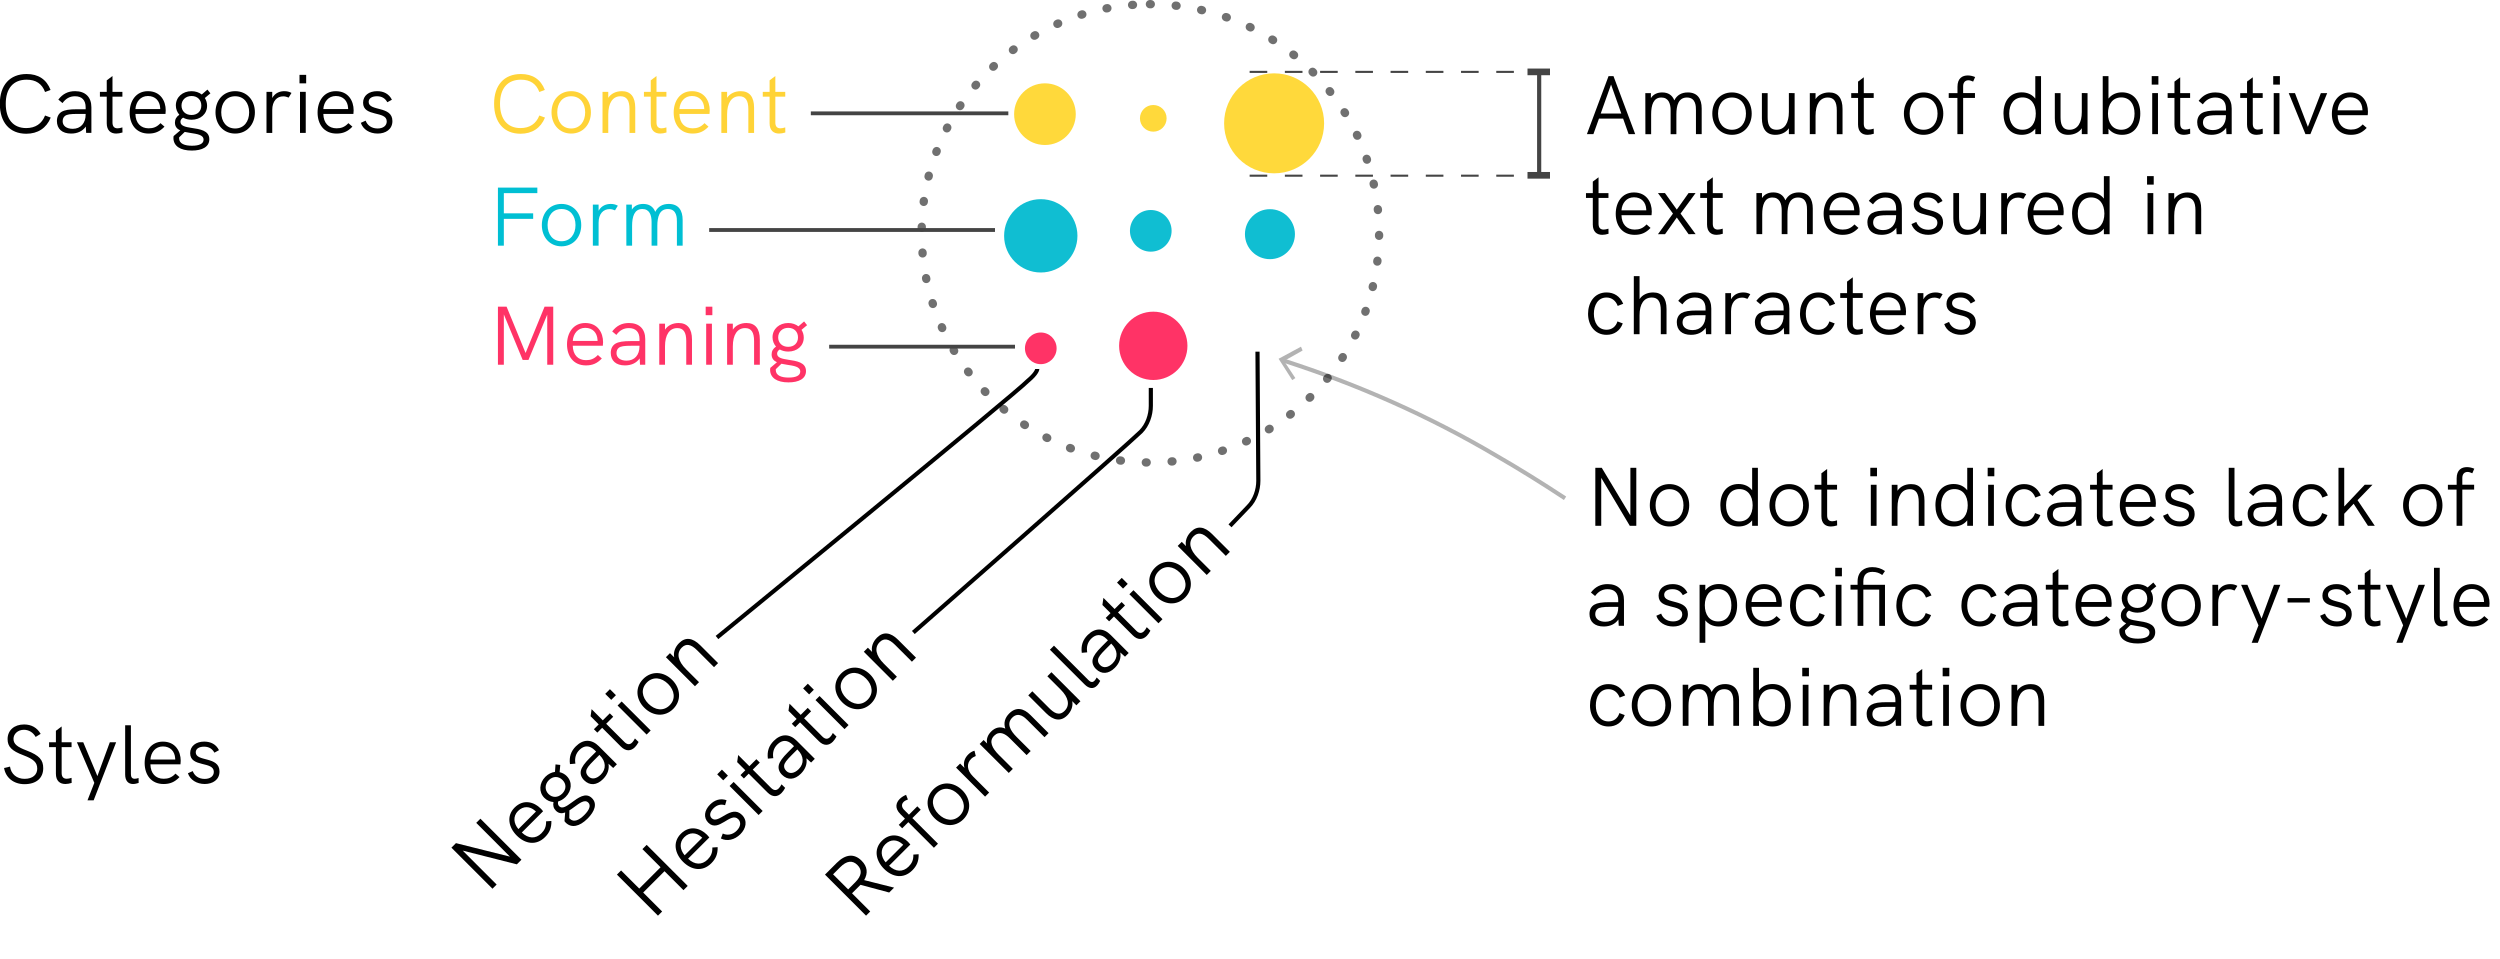 <?xml version="1.0" encoding="utf-8"?>
<!-- Generator: Adobe Illustrator 25.0.0, SVG Export Plug-In . SVG Version: 6.00 Build 0)  -->
<svg version="1.1" id="Livello_1" xmlns="http://www.w3.org/2000/svg" xmlns:xlink="http://www.w3.org/1999/xlink" x="0px" y="0px"
	 viewBox="0 0 300 115.1" enable-background="new 0 0 300 115.1" xml:space="preserve">
<g id="Raggruppa_1304" transform="translate(-173.807 328.5)">
	<path id="Tracciato_116472" fill="none" stroke="#707070" stroke-linecap="round" stroke-dasharray="0.1,3" d="M311.8-328
		c15.2,0,27.5,12.3,27.5,27.5S327-273,311.8-273s-27.4-12.4-27.4-27.6l0,0
		C284.4-315.7,296.7-328,311.8-328z"/>
	<circle id="Ellisse_460" fill="#10BED2" cx="311.9" cy="-300.8" r="2.5"/>
	<circle id="Ellisse_461" fill="#FF3366" cx="312.2" cy="-287" r="4.1"/>
	<circle id="Ellisse_462" fill="#FFD93B" cx="312.2" cy="-314.3" r="1.6"/>
	<circle id="Ellisse_463" fill="#10BED2" cx="298.7" cy="-300.2" r="4.4"/>
	<circle id="Ellisse_464" fill="#FFD93B" cx="299.2" cy="-314.8" r="3.7"/>
	<circle id="Ellisse_465" fill="#FF3366" cx="298.7" cy="-286.7" r="1.9"/>
	<circle id="Ellisse_466" fill="#10BED2" cx="326.2" cy="-300.4" r="3"/>
	<circle id="Ellisse_468" fill="#FFD93B" cx="326.7" cy="-313.7" r="6"/>
</g>
<line id="Linea_612" fill="none" stroke="#444444" stroke-width="0.459" x1="97.3" y1="13.6" x2="121" y2="13.6"/>
<path id="Tracciato_116477" fill="none" stroke="#444444" stroke-width="0.459" d="M85.1,27.6h34.3"/>
<path id="Tracciato_116473" fill="none" stroke="#444444" stroke-width="0.459" d="M99.5,41.6h22.3"/>
<g id="Group-2" transform="translate(63 323.896)">
	<path id="Path-2" fill="none" stroke="#444444" stroke-width="0.5" d="M121.7-303.1V-315.5"/>
	<rect id="Rectangle-3" x="120.3" y="-303.259" fill="#444444" width="2.7" height="0.8"/>
	<rect id="Rectangle-4" x="120.3" y="-315.67" fill="#444444" width="2.7" height="0.8"/>
</g>
<g id="Group-5" transform="translate(213.156 383.026)">
	<path id="Path-10" fill="none" stroke="#444444" stroke-width="0.25" stroke-dasharray="2.114,2.114" d="M-63.2-374.4h33.4"/>
</g>
<g id="Group-6" transform="translate(213.156 395.483)">
	<path id="Path-13" fill="none" stroke="#444444" stroke-width="0.25" stroke-dasharray="2.114,2.114" d="M-63.2-374.4h34.7"/>
</g>
<path id="Tracciato_124412" fill="none" stroke="#000000" stroke-width="0.5" d="M147.6,63.1l2.2-2.3c0.8-0.8,1.2-2,1.2-3.1
	l-0.1-15.5l0,0"/>
<path id="Tracciato_124413" fill="none" stroke="#000000" stroke-width="0.5" d="M109.6,75.9c0,0,25.9-22.7,27.3-24.1
	c0.8-0.8,1.2-2,1.2-3.1v-2.148"/>
<path id="Tracciato_124414" fill="none" stroke="#000000" stroke-width="0.5" d="M86.038,76.5c0,0,36-29.4,37.3-30.8
	c1.142-0.952,1.135-1.421,1.135-1.421"/>
<g>
	<path d="M194.774,14.23h-2.898l-0.669,1.869h-0.78l2.599-6.966h0.59l2.608,6.966h-0.789
		L194.774,14.23z M194.555,13.621l-1.229-3.478l-1.239,3.478H194.555z"/>
	<path d="M204.203,13.021v3.078h-0.689v-2.888c0-0.42,0-1.509-1.08-1.509
		c-0.999,0-1.269,0.919-1.269,2.029v2.369h-0.69v-2.849c0-0.819-0.25-1.549-1.109-1.549
		c-0.959,0-1.229,0.909-1.229,2.029v2.369h-0.689l-0.01-4.927h0.67v0.6
		c0.31-0.49,0.81-0.68,1.359-0.68c0.689,0,1.199,0.3,1.449,0.95
		c0.319-0.63,0.869-0.95,1.619-0.95C203.713,11.092,204.203,11.872,204.203,13.021z"/>
	<path d="M205.477,13.631c0-1.459,0.95-2.539,2.359-2.539c1.398,0,2.368,1.08,2.368,2.539
		c0,1.449-0.959,2.549-2.368,2.549S205.477,15.09,205.477,13.631z M209.515,13.631
		c0-1.119-0.63-1.929-1.679-1.929c-1.06,0-1.67,0.819-1.67,1.929
		c0,1.12,0.62,1.939,1.67,1.939C208.895,15.57,209.515,14.73,209.515,13.631z"/>
	<path d="M215.355,11.172v4.927h-0.69v-0.709c-0.35,0.53-0.979,0.79-1.629,0.79
		c-1.119,0-1.608-0.77-1.608-1.989v-3.018h0.689V14.021c0,0.799,0.14,1.549,1.079,1.549
		c0.979,0,1.469-0.85,1.469-2.129v-2.269H215.355z"/>
	<path d="M221.104,13.081v3.019h-0.689v-2.849c0-1.059-0.34-1.549-1.079-1.549
		c-0.93,0-1.47,0.799-1.47,2.188v2.209h-0.689v-4.927h0.689v0.72
		c0.32-0.5,0.92-0.8,1.63-0.8C220.556,11.092,221.104,11.772,221.104,13.081z"/>
	<path d="M224.855,16.05c-0.26,0.08-0.52,0.13-0.749,0.13c-0.66,0-1.14-0.37-1.14-1.239
		v-3.188h-0.819v-0.58h0.819V9.793l0.689-0.52v1.899h1.189v0.58h-1.189v3.098
		c0,0.48,0.22,0.7,0.61,0.7c0.17,0,0.359-0.04,0.579-0.11L224.855,16.05z"/>
	<path d="M228.467,13.631c0-1.459,0.95-2.539,2.359-2.539c1.398,0,2.368,1.08,2.368,2.539
		c0,1.449-0.959,2.549-2.368,2.549S228.467,15.09,228.467,13.631z M232.505,13.631
		c0-1.119-0.63-1.929-1.679-1.929c-1.06,0-1.67,0.819-1.67,1.929
		c0,1.12,0.62,1.939,1.67,1.939C231.885,15.57,232.505,14.73,232.505,13.631z"/>
	<path d="M234.886,11.752h-1.039v-0.58h1.05V10.413c0-1.049,0.609-1.359,1.239-1.359
		c0.27,0,0.569,0.06,0.879,0.189l-0.239,0.55c-0.21-0.1-0.4-0.16-0.57-0.16
		c-0.39,0-0.629,0.27-0.629,0.729v0.81h1.419v0.58h-1.419v4.348h-0.69V11.752z"/>
	<path d="M244.924,9.133v6.966h-0.689v-0.66c-0.36,0.46-0.91,0.74-1.629,0.74
		c-1.439,0-2.189-1.08-2.189-2.549c0-1.539,0.819-2.548,2.189-2.548
		c0.699,0,1.259,0.27,1.629,0.75V9.133H244.924z M244.294,13.631c0-1.169-0.6-1.939-1.589-1.939
		c-1,0-1.6,0.77-1.6,1.939c0,1.12,0.55,1.939,1.6,1.939
		C243.744,15.57,244.294,14.75,244.294,13.631z"/>
	<path d="M250.505,11.172v4.927h-0.69v-0.709c-0.35,0.53-0.979,0.79-1.629,0.79
		c-1.119,0-1.608-0.77-1.608-1.989v-3.018h0.689V14.021c0,0.799,0.14,1.549,1.079,1.549
		c0.979,0,1.469-0.85,1.469-2.129v-2.269H250.505z"/>
	<path d="M256.834,13.631c0,1.469-0.75,2.549-2.188,2.549c-0.72,0-1.27-0.28-1.629-0.74v0.66h-0.69
		V9.133h0.69v2.699c0.369-0.48,0.929-0.75,1.629-0.75
		C256.015,11.083,256.834,12.092,256.834,13.631z M256.145,13.631c0-1.169-0.6-1.939-1.6-1.939
		c-0.989,0-1.589,0.77-1.589,1.939c0,1.12,0.55,1.939,1.589,1.939
		C255.595,15.57,256.145,14.75,256.145,13.631z"/>
	<path d="M258.206,9.133h0.8v1.02h-0.8V9.133z M258.266,11.172h0.69v4.927h-0.69V11.172z"/>
	<path d="M262.824,16.05c-0.26,0.08-0.52,0.13-0.749,0.13c-0.66,0-1.14-0.37-1.14-1.239
		v-3.188h-0.819v-0.58h0.819V9.793l0.689-0.52v1.899h1.189v0.58H261.625v3.098
		c0,0.48,0.22,0.7,0.61,0.7c0.17,0,0.359-0.04,0.579-0.11L262.824,16.05z"/>
	<path d="M267.804,13.031v3.068h-0.629l-0.04-0.76c-0.39,0.55-0.99,0.84-1.77,0.84
		c-1.069,0-1.699-0.56-1.699-1.509c0-0.5,0.2-0.879,0.56-1.1
		c0.38-0.22,0.91-0.31,1.879-0.31h1.01v-0.23c0-0.859-0.449-1.329-1.279-1.329
		c-0.619,0-1.1,0.27-1.499,0.819l-0.5-0.419c0.53-0.69,1.17-1.01,2.009-1.01
		C267.084,11.092,267.804,11.802,267.804,13.031z M267.114,13.891V13.821h-0.949
		c-0.909,0-1.3,0.06-1.539,0.25c-0.18,0.14-0.271,0.36-0.271,0.64
		c0,0.55,0.47,0.899,1.21,0.899C266.515,15.61,267.114,14.94,267.114,13.891z"/>
	<path d="M271.534,16.05c-0.26,0.08-0.52,0.13-0.749,0.13c-0.66,0-1.14-0.37-1.14-1.239
		v-3.188h-0.819v-0.58h0.819V9.793l0.689-0.52v1.899h1.189v0.58h-1.189v3.098
		c0,0.48,0.22,0.7,0.61,0.7c0.17,0,0.359-0.04,0.579-0.11L271.534,16.05z"/>
	<path d="M272.786,9.133h0.8v1.02h-0.8V9.133z M272.846,11.172h0.69v4.927h-0.69V11.172z"/>
	<path d="M274.646,11.172h0.749l1.55,4.048l1.559-4.048h0.76l-2.019,4.927h-0.59L274.646,11.172z"/>
	<path d="M284.124,13.821h-3.608c0.021,1.08,0.62,1.729,1.589,1.729c0.54,0,0.97-0.14,1.42-0.62
		l0.479,0.42c-0.58,0.609-1.149,0.83-1.909,0.83c-1.499,0-2.269-1.12-2.269-2.519
		c0-1.39,0.76-2.569,2.188-2.569c1.51,0,2.139,1.179,2.139,2.299
		C284.153,13.531,284.144,13.701,284.124,13.821z M280.516,13.241h2.979
		c0-0.02-0.01-0.07-0.01-0.16c-0.05-0.799-0.56-1.409-1.47-1.409
		C281.125,11.672,280.576,12.372,280.516,13.241z"/>
	<path d="M193.025,28.05c-0.26,0.08-0.52,0.13-0.749,0.13c-0.66,0-1.14-0.37-1.14-1.239
		v-3.188h-0.819v-0.58h0.819v-1.379l0.689-0.52v1.898h1.189v0.58h-1.189v3.099
		c0,0.479,0.22,0.699,0.61,0.699c0.17,0,0.359-0.04,0.579-0.109L193.025,28.05z"/>
	<path d="M198.186,25.822h-3.608c0.021,1.079,0.62,1.729,1.589,1.729c0.54,0,0.97-0.14,1.42-0.619
		l0.479,0.419c-0.58,0.61-1.149,0.83-1.909,0.83c-1.499,0-2.269-1.119-2.269-2.519
		c0-1.39,0.76-2.568,2.188-2.568c1.51,0,2.139,1.179,2.139,2.298
		C198.215,25.532,198.205,25.702,198.186,25.822z M194.577,25.242h2.979
		c0-0.021-0.01-0.07-0.01-0.16c-0.05-0.8-0.56-1.409-1.47-1.409
		C195.187,23.672,194.638,24.373,194.577,25.242z"/>
	<path d="M200.756,25.631l-1.799-2.459h0.84l1.419,1.979l1.409-1.979h0.84l-1.799,2.459l1.809,2.469
		H202.625l-1.409-1.999l-1.409,1.999h-0.85L200.756,25.631z"/>
	<path d="M206.735,28.05c-0.26,0.08-0.52,0.13-0.749,0.13c-0.66,0-1.14-0.37-1.14-1.239
		v-3.188h-0.819v-0.58h0.819v-1.379l0.689-0.52v1.898h1.189v0.58h-1.189v3.099
		c0,0.479,0.22,0.699,0.61,0.699c0.17,0,0.359-0.04,0.579-0.109L206.735,28.05z"/>
	<path d="M217.533,25.022v3.078h-0.689v-2.889c0-0.42,0-1.509-1.08-1.509
		c-0.999,0-1.269,0.919-1.269,2.028v2.369h-0.69v-2.849c0-0.819-0.25-1.549-1.109-1.549
		c-0.959,0-1.229,0.909-1.229,2.028v2.369h-0.689l-0.01-4.928h0.67v0.601
		c0.31-0.49,0.81-0.68,1.359-0.68c0.689,0,1.199,0.3,1.449,0.949
		c0.319-0.63,0.869-0.949,1.619-0.949C217.043,23.093,217.533,23.873,217.533,25.022z"/>
	<path d="M223.135,25.822h-3.608c0.021,1.079,0.62,1.729,1.589,1.729c0.54,0,0.97-0.14,1.42-0.619
		l0.479,0.419c-0.58,0.61-1.149,0.83-1.909,0.83c-1.499,0-2.269-1.119-2.269-2.519
		c0-1.39,0.76-2.568,2.188-2.568c1.51,0,2.139,1.179,2.139,2.298
		C223.164,25.532,223.154,25.702,223.135,25.822z M219.526,25.242h2.979c0-0.021-0.01-0.07-0.01-0.16
		c-0.05-0.8-0.56-1.409-1.47-1.409C220.136,23.672,219.587,24.373,219.526,25.242z"/>
	<path d="M228.225,25.032v3.068h-0.629l-0.04-0.76c-0.391,0.55-0.99,0.84-1.77,0.84
		c-1.069,0-1.699-0.56-1.699-1.51c0-0.499,0.2-0.879,0.56-1.099
		c0.38-0.22,0.91-0.311,1.88-0.311h1.009v-0.229c0-0.859-0.449-1.329-1.279-1.329
		c-0.619,0-1.1,0.27-1.499,0.819l-0.5-0.42c0.53-0.689,1.17-1.009,2.009-1.009
		C227.505,23.093,228.225,23.802,228.225,25.032z M227.535,25.891v-0.069h-0.949
		c-0.909,0-1.3,0.06-1.539,0.249c-0.18,0.141-0.271,0.36-0.271,0.64
		c0,0.55,0.471,0.9,1.21,0.9C226.936,27.611,227.535,26.941,227.535,25.891z"/>
	<path d="M229.377,26.891l0.579-0.26c0.181,0.51,0.66,0.939,1.43,0.939
		c0.67,0,1.1-0.33,1.1-0.85c0-1.31-2.839-0.49-2.839-2.239c0-0.859,0.7-1.389,1.689-1.389
		c0.789,0,1.429,0.329,1.769,1.029l-0.55,0.3c-0.239-0.44-0.629-0.72-1.239-0.72
		c-0.609,0-0.999,0.25-0.999,0.68c0,1.169,2.849,0.43,2.849,2.299c0,0.999-0.819,1.499-1.77,1.499
		C230.427,28.18,229.637,27.68,229.377,26.891z"/>
	<path d="M238.325,23.172v4.928h-0.69v-0.71c-0.35,0.53-0.979,0.79-1.629,0.79
		c-1.119,0-1.608-0.77-1.608-1.989v-3.019h0.689V26.021c0,0.8,0.14,1.55,1.079,1.55
		c0.979,0,1.469-0.85,1.469-2.129v-2.27H238.325z"/>
	<path d="M243.146,23.303l-0.34,0.56c-0.23-0.101-0.44-0.15-0.65-0.15
		c-0.759,0-1.318,0.569-1.318,1.64v2.748h-0.69v-4.928h0.69v0.74
		c0.359-0.649,0.959-0.819,1.459-0.819C242.596,23.093,242.875,23.153,243.146,23.303z"/>
	<path d="M247.614,25.822h-3.608c0.021,1.079,0.62,1.729,1.589,1.729c0.54,0,0.97-0.14,1.42-0.619
		l0.479,0.419c-0.58,0.61-1.149,0.83-1.909,0.83c-1.499,0-2.269-1.119-2.269-2.519
		c0-1.39,0.76-2.568,2.188-2.568c1.51,0,2.139,1.179,2.139,2.298
		C247.644,25.532,247.634,25.702,247.614,25.822z M244.006,25.242h2.979
		c0-0.021-0.01-0.07-0.01-0.16c-0.05-0.8-0.56-1.409-1.47-1.409
		C244.615,23.672,244.066,24.373,244.006,25.242z"/>
	<path d="M253.154,21.134v6.966h-0.689v-0.659c-0.36,0.459-0.91,0.739-1.629,0.739
		c-1.439,0-2.189-1.079-2.189-2.549c0-1.539,0.819-2.549,2.189-2.549c0.699,0,1.259,0.271,1.629,0.75
		v-2.698H253.154z M252.524,25.631c0-1.169-0.6-1.938-1.589-1.938c-1,0-1.6,0.77-1.6,1.938
		c0,1.119,0.55,1.939,1.6,1.939C251.975,27.571,252.524,26.75,252.524,25.631z"/>
	<path d="M257.646,21.134h0.8v1.02h-0.8V21.134z M257.706,23.172h0.689v4.928h-0.689V23.172z"/>
	<path d="M264.144,25.082v3.019h-0.689v-2.849c0-1.06-0.34-1.549-1.079-1.549
		c-0.93,0-1.47,0.8-1.47,2.188v2.209h-0.689v-4.928h0.689v0.72
		c0.32-0.499,0.92-0.799,1.63-0.799C263.595,23.093,264.144,23.773,264.144,25.082z"/>
	<path d="M190.567,37.652c0-1.3,0.729-2.559,2.219-2.559c0.879,0,1.608,0.439,1.999,1.358L194.125,36.712
		c-0.229-0.63-0.72-1.01-1.339-1.01c-1.05,0-1.52,0.939-1.52,1.949
		c0,1.009,0.47,1.919,1.529,1.919c0.62,0,1.109-0.37,1.299-1l0.64,0.24
		c-0.329,0.899-1.049,1.369-1.938,1.369C191.366,40.18,190.567,39.021,190.567,37.652z"/>
	<path d="M199.984,37.082v3.019h-0.689v-2.849c0-1.069-0.34-1.549-1.079-1.549
		c-0.939,0-1.469,0.77-1.469,2.129v2.269h-0.69v-6.966h0.69v2.758
		c0.319-0.499,0.919-0.799,1.629-0.799C199.436,35.093,199.984,35.773,199.984,37.082z"/>
	<path d="M205.354,37.032v3.068h-0.629l-0.04-0.76c-0.39,0.55-0.99,0.84-1.77,0.84
		c-1.069,0-1.699-0.56-1.699-1.51c0-0.499,0.2-0.879,0.56-1.099
		c0.38-0.22,0.91-0.311,1.879-0.311h1.01v-0.229c0-0.859-0.449-1.329-1.279-1.329
		c-0.619,0-1.1,0.27-1.499,0.819l-0.5-0.42c0.53-0.689,1.17-1.009,2.009-1.009
		C204.635,35.093,205.354,35.802,205.354,37.032z M204.665,37.891v-0.069h-0.949
		c-0.909,0-1.3,0.06-1.539,0.249c-0.18,0.141-0.271,0.36-0.271,0.64
		c0,0.55,0.47,0.9,1.21,0.9C204.065,39.611,204.665,38.941,204.665,37.891z"/>
	<path d="M210.035,35.303l-0.34,0.56c-0.23-0.101-0.44-0.15-0.65-0.15
		c-0.759,0-1.319,0.569-1.319,1.64v2.748h-0.689v-4.928h0.689v0.74
		c0.36-0.649,0.96-0.819,1.46-0.819C209.485,35.093,209.765,35.153,210.035,35.303z"/>
	<path d="M214.725,37.032v3.068h-0.629l-0.04-0.76c-0.391,0.55-0.99,0.84-1.77,0.84
		c-1.069,0-1.699-0.56-1.699-1.51c0-0.499,0.2-0.879,0.56-1.099
		c0.38-0.22,0.91-0.311,1.88-0.311h1.009v-0.229c0-0.859-0.449-1.329-1.279-1.329
		c-0.619,0-1.1,0.27-1.499,0.819l-0.5-0.42c0.53-0.689,1.17-1.009,2.009-1.009
		C214.005,35.093,214.725,35.802,214.725,37.032z M214.035,37.891v-0.069h-0.949
		c-0.909,0-1.3,0.06-1.539,0.249c-0.18,0.141-0.271,0.36-0.271,0.64
		c0,0.55,0.471,0.9,1.21,0.9C213.436,39.611,214.035,38.941,214.035,37.891z"/>
	<path d="M215.997,37.652c0-1.3,0.729-2.559,2.219-2.559c0.879,0,1.608,0.439,1.999,1.358l-0.66,0.261
		c-0.229-0.63-0.72-1.01-1.339-1.01c-1.05,0-1.52,0.939-1.52,1.949
		c0,1.009,0.47,1.919,1.529,1.919c0.62,0,1.109-0.37,1.299-1l0.64,0.24
		c-0.329,0.899-1.049,1.369-1.938,1.369C216.796,40.18,215.997,39.021,215.997,37.652z"/>
	<path d="M223.535,40.05c-0.26,0.08-0.52,0.13-0.749,0.13c-0.66,0-1.14-0.37-1.14-1.239
		v-3.188h-0.819v-0.58h0.819v-1.379l0.689-0.52v1.898h1.189v0.58h-1.189v3.099
		c0,0.479,0.22,0.699,0.61,0.699c0.17,0,0.359-0.04,0.579-0.109L223.535,40.05z"/>
	<path d="M228.694,37.822h-3.608c0.021,1.079,0.62,1.729,1.589,1.729c0.54,0,0.97-0.14,1.42-0.619
		l0.479,0.419c-0.58,0.61-1.149,0.83-1.909,0.83c-1.499,0-2.269-1.119-2.269-2.519
		c0-1.39,0.76-2.568,2.188-2.568c1.51,0,2.139,1.179,2.139,2.298
		C228.724,37.532,228.714,37.702,228.694,37.822z M225.086,37.242h2.979
		c0-0.021-0.01-0.07-0.01-0.16c-0.05-0.8-0.56-1.409-1.47-1.409
		C225.695,35.672,225.146,36.373,225.086,37.242z"/>
	<path d="M233.115,35.303l-0.34,0.56c-0.23-0.101-0.44-0.15-0.65-0.15
		c-0.759,0-1.319,0.569-1.319,1.64v2.748h-0.689v-4.928h0.689v0.74
		c0.36-0.649,0.96-0.819,1.46-0.819C232.565,35.093,232.845,35.153,233.115,35.303z"/>
	<path d="M233.307,38.891l0.579-0.26c0.181,0.51,0.66,0.939,1.43,0.939
		c0.67,0,1.1-0.33,1.1-0.85c0-1.31-2.839-0.49-2.839-2.239c0-0.859,0.7-1.389,1.689-1.389
		c0.789,0,1.429,0.329,1.769,1.029l-0.55,0.3c-0.239-0.44-0.629-0.72-1.239-0.72
		c-0.609,0-0.999,0.25-0.999,0.68c0,1.169,2.849,0.43,2.849,2.299c0,0.999-0.819,1.499-1.77,1.499
		C234.356,40.18,233.566,39.68,233.307,38.891z"/>
</g>
<g>
	<path d="M196.356,56.133v6.966h-0.779l-3.429-5.757v5.757h-0.709V56.133h0.77l3.438,5.727V56.133H196.356z
		"/>
	<path d="M197.979,60.631c0-1.459,0.95-2.539,2.359-2.539c1.398,0,2.368,1.08,2.368,2.539
		c0,1.449-0.959,2.549-2.368,2.549S197.979,62.091,197.979,60.631z M202.018,60.631
		c0-1.119-0.63-1.929-1.679-1.929c-1.06,0-1.67,0.819-1.67,1.929
		c0,1.12,0.62,1.939,1.67,1.939C201.397,62.57,202.018,61.73,202.018,60.631z"/>
	<path d="M210.947,56.133v6.966h-0.689v-0.659c-0.36,0.46-0.91,0.739-1.629,0.739
		c-1.439,0-2.189-1.079-2.189-2.549c0-1.539,0.819-2.548,2.189-2.548c0.699,0,1.259,0.27,1.629,0.75
		V56.133H210.947z M210.317,60.631c0-1.169-0.6-1.939-1.589-1.939c-1,0-1.6,0.77-1.6,1.939
		c0,1.12,0.55,1.939,1.6,1.939C209.768,62.57,210.317,61.751,210.317,60.631z"/>
	<path d="M212.339,60.631c0-1.459,0.95-2.539,2.359-2.539c1.398,0,2.368,1.08,2.368,2.539
		c0,1.449-0.959,2.549-2.368,2.549S212.339,62.091,212.339,60.631z M216.377,60.631
		c0-1.119-0.63-1.929-1.679-1.929c-1.06,0-1.67,0.819-1.67,1.929
		c0,1.12,0.62,1.939,1.67,1.939C215.757,62.57,216.377,61.73,216.377,60.631z"/>
	<path d="M220.457,63.05c-0.26,0.08-0.52,0.13-0.749,0.13c-0.66,0-1.14-0.37-1.14-1.239
		v-3.188h-0.819v-0.58h0.819v-1.379l0.689-0.52v1.899h1.189v0.58h-1.189v3.099
		c0,0.479,0.22,0.699,0.61,0.699c0.17,0,0.359-0.04,0.579-0.109L220.457,63.05z"/>
	<path d="M224.438,56.133h0.8v1.02h-0.8V56.133z M224.498,58.172h0.69v4.927h-0.69V58.172z"/>
	<path d="M230.937,60.081v3.019h-0.689v-2.849c0-1.059-0.34-1.549-1.079-1.549
		c-0.93,0-1.47,0.8-1.47,2.188v2.209h-0.689v-4.927h0.689v0.72c0.32-0.5,0.92-0.8,1.63-0.8
		C230.388,58.092,230.937,58.772,230.937,60.081z"/>
	<path d="M236.757,56.133v6.966h-0.689v-0.659c-0.36,0.46-0.91,0.739-1.629,0.739
		c-1.439,0-2.189-1.079-2.189-2.549c0-1.539,0.819-2.548,2.189-2.548c0.699,0,1.259,0.27,1.629,0.75
		V56.133H236.757z M236.127,60.631c0-1.169-0.6-1.939-1.589-1.939c-1,0-1.6,0.77-1.6,1.939
		c0,1.12,0.55,1.939,1.6,1.939C235.577,62.57,236.127,61.751,236.127,60.631z"/>
	<path d="M238.519,56.133h0.8v1.02h-0.8V56.133z M238.578,58.172h0.69v4.927h-0.69V58.172z"/>
	<path d="M240.679,60.651c0-1.3,0.729-2.559,2.219-2.559c0.879,0,1.608,0.44,1.999,1.36l-0.66,0.26
		c-0.229-0.63-0.72-1.01-1.339-1.01c-1.05,0-1.52,0.939-1.52,1.949s0.47,1.919,1.529,1.919
		c0.62,0,1.109-0.37,1.299-1l0.64,0.24c-0.329,0.899-1.049,1.369-1.938,1.369
		C241.478,63.18,240.679,62.021,240.679,60.651z"/>
	<path d="M249.786,60.031v3.068h-0.629l-0.04-0.76c-0.39,0.55-0.99,0.84-1.77,0.84
		c-1.069,0-1.699-0.56-1.699-1.509c0-0.5,0.2-0.88,0.56-1.1
		c0.38-0.22,0.91-0.31,1.879-0.31h1.01v-0.23c0-0.859-0.449-1.329-1.279-1.329
		c-0.619,0-1.1,0.27-1.499,0.819l-0.5-0.419c0.53-0.69,1.17-1.01,2.009-1.01
		C249.066,58.092,249.786,58.802,249.786,60.031z M249.097,60.891v-0.069h-0.949
		c-0.909,0-1.3,0.06-1.539,0.25c-0.18,0.14-0.271,0.359-0.271,0.64
		c0,0.55,0.47,0.899,1.21,0.899C248.497,62.61,249.097,61.94,249.097,60.891z"/>
	<path d="M253.517,63.05c-0.26,0.08-0.52,0.13-0.749,0.13c-0.66,0-1.14-0.37-1.14-1.239v-3.188
		h-0.819v-0.58h0.819v-1.379l0.689-0.52v1.899h1.189v0.58h-1.189v3.099
		c0,0.479,0.22,0.699,0.61,0.699c0.17,0,0.359-0.04,0.579-0.109L253.517,63.05z"/>
	<path d="M258.677,60.821h-3.608c0.021,1.079,0.62,1.729,1.589,1.729c0.54,0,0.97-0.14,1.42-0.619
		l0.479,0.42c-0.58,0.609-1.149,0.829-1.909,0.829c-1.499,0-2.269-1.119-2.269-2.519
		c0-1.39,0.76-2.569,2.188-2.569c1.51,0,2.139,1.179,2.139,2.299
		C258.706,60.531,258.696,60.701,258.677,60.821z M255.068,60.241h2.979
		c0-0.02-0.01-0.069-0.01-0.16c-0.05-0.799-0.56-1.409-1.47-1.409
		C255.678,58.672,255.129,59.372,255.068,60.241z"/>
	<path d="M259.568,61.891l0.579-0.26c0.181,0.51,0.66,0.939,1.43,0.939
		c0.67,0,1.1-0.33,1.1-0.85c0-1.31-2.839-0.49-2.839-2.239c0-0.859,0.7-1.389,1.689-1.389
		c0.789,0,1.429,0.33,1.769,1.03l-0.55,0.3c-0.239-0.44-0.629-0.72-1.239-0.72
		c-0.609,0-0.999,0.25-0.999,0.68c0,1.169,2.849,0.43,2.849,2.299
		c0,0.999-0.819,1.499-1.77,1.499C260.618,63.18,259.828,62.68,259.568,61.891z"/>
	<path d="M267.448,62.03V56.133h0.69v5.857c0,0.34,0.119,0.56,0.449,0.56
		c0.15,0,0.32-0.04,0.47-0.09l0.01,0.59c-0.21,0.07-0.459,0.13-0.68,0.13
		C267.818,63.18,267.448,62.8,267.448,62.03z"/>
	<path d="M273.855,60.031v3.068h-0.629l-0.04-0.76c-0.391,0.55-0.99,0.84-1.77,0.84
		c-1.069,0-1.699-0.56-1.699-1.509c0-0.5,0.2-0.88,0.56-1.1
		c0.38-0.22,0.91-0.31,1.88-0.31h1.009v-0.23c0-0.859-0.449-1.329-1.279-1.329
		c-0.619,0-1.1,0.27-1.499,0.819l-0.5-0.419c0.53-0.69,1.17-1.01,2.009-1.01
		C273.136,58.092,273.855,58.802,273.855,60.031z M273.166,60.891v-0.069h-0.949
		c-0.909,0-1.3,0.06-1.539,0.25c-0.18,0.14-0.271,0.359-0.271,0.64
		c0,0.55,0.471,0.899,1.21,0.899C272.566,62.61,273.166,61.94,273.166,60.891z"/>
	<path d="M275.129,60.651c0-1.3,0.729-2.559,2.219-2.559c0.879,0,1.608,0.44,1.999,1.36l-0.66,0.26
		c-0.229-0.63-0.72-1.01-1.339-1.01c-1.05,0-1.52,0.939-1.52,1.949s0.47,1.919,1.529,1.919
		c0.62,0,1.109-0.37,1.299-1l0.64,0.24c-0.329,0.899-1.049,1.369-1.938,1.369
		C275.928,63.18,275.129,62.021,275.129,60.651z"/>
	<path d="M280.618,56.133h0.689v4.648l2.459-2.609h0.93l-1.789,1.849l2.069,3.078h-0.82l-1.719-2.648
		l-1.13,1.199v1.449h-0.689V56.133z"/>
	<path d="M288.368,60.631c0-1.459,0.95-2.539,2.359-2.539c1.398,0,2.368,1.08,2.368,2.539
		c0,1.449-0.959,2.549-2.368,2.549S288.368,62.091,288.368,60.631z M292.406,60.631
		c0-1.119-0.63-1.929-1.679-1.929c-1.06,0-1.67,0.819-1.67,1.929
		c0,1.12,0.62,1.939,1.67,1.939C291.786,62.57,292.406,61.73,292.406,60.631z"/>
	<path d="M294.787,58.752h-1.039v-0.58h1.05V57.413c0-1.049,0.609-1.359,1.239-1.359
		c0.27,0,0.569,0.06,0.879,0.189l-0.239,0.55c-0.21-0.1-0.4-0.16-0.57-0.16
		c-0.39,0-0.629,0.27-0.629,0.729v0.81h1.419v0.58h-1.419v4.348h-0.69V58.752z"/>
	<path d="M194.877,72.032v3.068h-0.629l-0.04-0.76c-0.391,0.55-0.99,0.84-1.77,0.84
		c-1.069,0-1.699-0.56-1.699-1.51c0-0.499,0.2-0.879,0.56-1.099
		c0.38-0.22,0.91-0.311,1.88-0.311h1.009v-0.229c0-0.859-0.449-1.329-1.279-1.329
		c-0.619,0-1.1,0.27-1.499,0.819l-0.5-0.42c0.53-0.689,1.17-1.009,2.009-1.009
		C194.157,70.094,194.877,70.803,194.877,72.032z M194.188,72.892v-0.069h-0.949
		c-0.909,0-1.3,0.06-1.539,0.249c-0.18,0.141-0.271,0.36-0.271,0.64
		c0,0.55,0.471,0.9,1.21,0.9C193.588,74.611,194.188,73.941,194.188,72.892z"/>
	<path d="M198.76,73.892l0.579-0.26c0.181,0.51,0.66,0.939,1.43,0.939
		c0.67,0,1.1-0.33,1.1-0.85c0-1.31-2.839-0.49-2.839-2.239c0-0.859,0.7-1.389,1.689-1.389
		c0.789,0,1.429,0.329,1.769,1.029l-0.55,0.3c-0.239-0.44-0.629-0.72-1.239-0.72
		c-0.609,0-0.999,0.25-0.999,0.68c0,1.169,2.849,0.43,2.849,2.299c0,0.999-0.819,1.499-1.77,1.499
		C199.81,75.181,199.02,74.681,198.76,73.892z"/>
	<path d="M208.456,72.632c0,1.47-0.75,2.549-2.188,2.549c-0.72,0-1.27-0.28-1.63-0.739v2.698h-0.689
		v-6.967h0.689v0.66c0.37-0.479,0.93-0.75,1.63-0.75C207.637,70.083,208.456,71.093,208.456,72.632z
		 M207.767,72.632c0-1.169-0.6-1.938-1.6-1.938c-0.989,0-1.589,0.77-1.589,1.938
		c0,1.119,0.55,1.939,1.589,1.939C207.217,74.571,207.767,73.751,207.767,72.632z"/>
	<path d="M213.787,72.822h-3.608c0.021,1.079,0.62,1.729,1.589,1.729c0.54,0,0.97-0.14,1.42-0.619
		l0.479,0.419c-0.58,0.61-1.149,0.83-1.909,0.83c-1.499,0-2.269-1.119-2.269-2.519
		c0-1.39,0.76-2.568,2.188-2.568c1.51,0,2.139,1.179,2.139,2.298
		C213.816,72.532,213.807,72.702,213.787,72.822z M210.179,72.242h2.979
		c0-0.021-0.01-0.07-0.01-0.16c-0.05-0.8-0.56-1.409-1.47-1.409
		C210.788,70.673,210.239,71.373,210.179,72.242z"/>
	<path d="M214.8,72.652c0-1.3,0.729-2.559,2.219-2.559c0.879,0,1.608,0.439,1.999,1.358l-0.66,0.261
		c-0.229-0.63-0.72-1.01-1.339-1.01c-1.05,0-1.52,0.939-1.52,1.949
		c0,1.009,0.47,1.919,1.529,1.919c0.62,0,1.109-0.37,1.299-1l0.64,0.24
		c-0.329,0.899-1.049,1.369-1.938,1.369C215.599,75.181,214.8,74.021,214.8,72.652z"/>
	<path d="M220.229,68.135h0.8v1.02h-0.8V68.135z M220.289,70.173h0.69v4.928h-0.69V70.173z"/>
	<path d="M226.197,75.101h-0.689v-4.348h-1.909v4.348h-0.689v-4.348h-0.85v-0.58h0.85v-0.399
		c0-1.169,0.789-1.719,1.759-1.719c0.6,0,1.079,0.16,1.529,0.47l-0.33,0.479
		c-0.329-0.24-0.689-0.38-1.169-0.38c-0.71,0-1.1,0.35-1.1,1.159v0.39h2.599V75.101z"/>
	<path d="M227.56,72.652c0-1.3,0.729-2.559,2.219-2.559c0.879,0,1.608,0.439,1.999,1.358l-0.66,0.261
		c-0.229-0.63-0.72-1.01-1.339-1.01c-1.05,0-1.52,0.939-1.52,1.949
		c0,1.009,0.47,1.919,1.529,1.919c0.62,0,1.109-0.37,1.299-1l0.64,0.24
		c-0.329,0.899-1.049,1.369-1.938,1.369C228.358,75.181,227.56,74.021,227.56,72.652z"/>
	<path d="M235.369,72.652c0-1.3,0.729-2.559,2.219-2.559c0.879,0,1.608,0.439,1.999,1.358l-0.66,0.261
		c-0.229-0.63-0.72-1.01-1.339-1.01c-1.05,0-1.52,0.939-1.52,1.949
		c0,1.009,0.47,1.919,1.529,1.919c0.62,0,1.109-0.37,1.299-1l0.64,0.24
		c-0.329,0.899-1.049,1.369-1.938,1.369C236.168,75.181,235.369,74.021,235.369,72.652z"/>
	<path d="M244.477,72.032v3.068h-0.629l-0.04-0.76c-0.391,0.55-0.99,0.84-1.77,0.84
		c-1.069,0-1.699-0.56-1.699-1.51c0-0.499,0.2-0.879,0.56-1.099
		c0.38-0.22,0.91-0.311,1.88-0.311h1.009v-0.229c0-0.859-0.449-1.329-1.279-1.329
		c-0.619,0-1.1,0.27-1.499,0.819l-0.5-0.42c0.53-0.689,1.17-1.009,2.009-1.009
		C243.757,70.094,244.477,70.803,244.477,72.032z M243.787,72.892v-0.069h-0.949
		c-0.909,0-1.3,0.06-1.539,0.249c-0.18,0.141-0.271,0.36-0.271,0.64
		c0,0.55,0.471,0.9,1.21,0.9C243.188,74.611,243.787,73.941,243.787,72.892z"/>
	<path d="M248.207,75.051c-0.26,0.08-0.52,0.13-0.749,0.13c-0.66,0-1.14-0.37-1.14-1.239
		v-3.188h-0.819v-0.58h0.819v-1.379l0.689-0.52v1.898h1.189v0.58h-1.189v3.099
		c0,0.479,0.22,0.699,0.61,0.699c0.17,0,0.359-0.04,0.579-0.109L248.207,75.051z"/>
	<path d="M253.367,72.822h-3.608c0.021,1.079,0.62,1.729,1.589,1.729c0.54,0,0.97-0.14,1.42-0.619
		l0.479,0.419c-0.58,0.61-1.149,0.83-1.909,0.83c-1.499,0-2.269-1.119-2.269-2.519
		c0-1.39,0.76-2.568,2.188-2.568c1.51,0,2.139,1.179,2.139,2.298
		C253.396,72.532,253.387,72.702,253.367,72.822z M249.759,72.242h2.979
		c0-0.021-0.01-0.07-0.01-0.16c-0.05-0.8-0.56-1.409-1.47-1.409
		C250.368,70.673,249.819,71.373,249.759,72.242z"/>
	<path d="M258.626,75.86c0,0.93-0.869,1.359-2.108,1.359c-1.369,0-2.199-0.54-2.199-1.52
		c0-0.1,0.011-0.16,0.021-0.22l0.8-0.68c-0.38-0.17-0.64-0.45-0.64-0.939
		c0-0.399,0.18-0.699,0.529-0.939c-0.26-0.3-0.42-0.68-0.42-1.119c0-1,0.819-1.709,1.879-1.709
		c0.479,0,0.91,0.149,1.229,0.399l0.68-0.59l0.359,0.45l-0.669,0.56
		c0.17,0.27,0.27,0.579,0.27,0.93c0,1.009-0.819,1.679-1.859,1.679
		c-0.379,0-0.729-0.09-1.02-0.25c-0.199,0.11-0.319,0.29-0.319,0.5c0,0.5,0.62,0.619,1.329,0.729
		C257.467,74.65,258.626,74.791,258.626,75.86z M257.937,75.92c0-0.6-0.779-0.689-1.599-0.819
		c-0.22-0.03-0.45-0.07-0.66-0.12l-0.67,0.649c-0.01,0.051-0.01,0.07-0.01,0.091
		c0,0.699,0.71,0.919,1.55,0.919C257.417,76.64,257.937,76.399,257.937,75.92z M255.288,71.822
		c0,0.64,0.46,1.13,1.199,1.13c0.74,0,1.18-0.48,1.18-1.13c0-0.68-0.46-1.149-1.17-1.149
		C255.798,70.673,255.288,71.143,255.288,71.822z"/>
	<path d="M259.369,72.632c0-1.459,0.95-2.538,2.359-2.538c1.398,0,2.368,1.079,2.368,2.538
		c0,1.449-0.959,2.549-2.368,2.549S259.369,74.091,259.369,72.632z M263.407,72.632
		c0-1.119-0.63-1.929-1.679-1.929c-1.06,0-1.67,0.819-1.67,1.929
		c0,1.119,0.62,1.939,1.67,1.939C262.787,74.571,263.407,73.731,263.407,72.632z"/>
	<path d="M268.487,70.304l-0.34,0.56c-0.23-0.101-0.44-0.15-0.65-0.15
		c-0.759,0-1.318,0.569-1.318,1.64v2.748h-0.69v-4.928h0.69v0.74
		c0.359-0.649,0.959-0.819,1.459-0.819C267.938,70.094,268.217,70.153,268.487,70.304z"/>
	<path d="M271.018,75.041l-2.089-4.868h0.76l1.699,4.059l1.489-4.059h0.76l-2.699,6.967h-0.739
		L271.018,75.041z"/>
	<path d="M274.509,71.772h2.669v0.529h-2.669V71.772z"/>
	<path d="M278.419,73.892l0.58-0.26c0.18,0.51,0.659,0.939,1.429,0.939
		c0.67,0,1.1-0.33,1.1-0.85c0-1.31-2.839-0.49-2.839-2.239c0-0.859,0.7-1.389,1.689-1.389
		c0.789,0,1.429,0.329,1.769,1.029l-0.55,0.3c-0.239-0.44-0.629-0.72-1.239-0.72
		c-0.609,0-0.999,0.25-0.999,0.68c0,1.169,2.849,0.43,2.849,2.299c0,0.999-0.819,1.499-1.77,1.499
		C279.469,75.181,278.679,74.681,278.419,73.892z"/>
	<path d="M285.657,75.051c-0.26,0.08-0.52,0.13-0.749,0.13c-0.66,0-1.14-0.37-1.14-1.239
		v-3.188h-0.819v-0.58h0.819v-1.379l0.689-0.52v1.898h1.189v0.58h-1.189v3.099
		c0,0.479,0.22,0.699,0.61,0.699c0.17,0,0.359-0.04,0.579-0.109L285.657,75.051z"/>
	<path d="M288.377,75.041l-2.089-4.868h0.76l1.699,4.059l1.489-4.059h0.76l-2.699,6.967h-0.739
		L288.377,75.041z"/>
	<path d="M292.078,74.031v-5.896h0.69v5.856c0,0.34,0.119,0.56,0.449,0.56
		c0.15,0,0.32-0.04,0.47-0.09l0.01,0.59c-0.21,0.069-0.459,0.13-0.68,0.13
		C292.448,75.181,292.078,74.801,292.078,74.031z"/>
	<path d="M298.716,72.822h-3.608c0.021,1.079,0.62,1.729,1.589,1.729c0.54,0,0.97-0.14,1.42-0.619
		l0.479,0.419c-0.58,0.61-1.149,0.83-1.909,0.83c-1.499,0-2.269-1.119-2.269-2.519
		c0-1.39,0.76-2.568,2.188-2.568c1.51,0,2.139,1.179,2.139,2.298
		C298.745,72.532,298.735,72.702,298.716,72.822z M295.107,72.242h2.979
		c0-0.021-0.01-0.07-0.01-0.16c-0.05-0.8-0.56-1.409-1.47-1.409
		C295.717,70.673,295.168,71.373,295.107,72.242z"/>
	<path d="M190.8,84.652c0-1.3,0.729-2.559,2.219-2.559c0.879,0,1.608,0.439,1.999,1.358l-0.66,0.261
		c-0.229-0.63-0.72-1.01-1.339-1.01c-1.05,0-1.52,0.939-1.52,1.949
		c0,1.009,0.47,1.919,1.529,1.919c0.62,0,1.109-0.37,1.299-1l0.64,0.24
		c-0.329,0.899-1.049,1.369-1.938,1.369C191.599,87.181,190.8,86.021,190.8,84.652z"/>
	<path d="M195.81,84.632c0-1.459,0.95-2.538,2.359-2.538c1.398,0,2.368,1.079,2.368,2.538
		c0,1.449-0.959,2.549-2.368,2.549S195.81,86.091,195.81,84.632z M199.848,84.632
		c0-1.119-0.63-1.929-1.679-1.929c-1.06,0-1.67,0.819-1.67,1.929
		c0,1.119,0.62,1.939,1.67,1.939C199.228,86.571,199.848,85.731,199.848,84.632z"/>
	<path d="M208.686,84.022v3.078h-0.689v-2.889c0-0.42,0-1.509-1.08-1.509
		c-0.999,0-1.269,0.919-1.269,2.028v2.369h-0.69v-2.849c0-0.819-0.25-1.549-1.109-1.549
		c-0.959,0-1.229,0.909-1.229,2.028v2.369h-0.689l-0.01-4.928h0.67v0.601
		c0.31-0.49,0.81-0.68,1.359-0.68c0.689,0,1.199,0.3,1.449,0.949
		c0.319-0.63,0.869-0.949,1.619-0.949C208.195,82.094,208.686,82.873,208.686,84.022z"/>
	<path d="M214.896,84.632c0,1.47-0.75,2.549-2.188,2.549c-0.72,0-1.27-0.28-1.629-0.739v0.659h-0.69
		v-6.966h0.69v2.698c0.369-0.479,0.929-0.75,1.629-0.75C214.077,82.083,214.896,83.093,214.896,84.632z
		 M214.207,84.632c0-1.169-0.6-1.938-1.6-1.938c-0.989,0-1.589,0.77-1.589,1.938
		c0,1.119,0.55,1.939,1.589,1.939C213.657,86.571,214.207,85.751,214.207,84.632z"/>
	<path d="M216.27,80.135h0.8v1.02h-0.8V80.135z M216.329,82.173h0.689v4.928h-0.689V82.173z"/>
	<path d="M222.767,84.082v3.019h-0.689v-2.849c0-1.06-0.34-1.549-1.079-1.549
		c-0.93,0-1.47,0.8-1.47,2.188v2.209h-0.689v-4.928h0.689v0.72
		c0.32-0.499,0.92-0.799,1.63-0.799C222.218,82.094,222.767,82.773,222.767,84.082z"/>
	<path d="M228.137,84.032v3.068h-0.629l-0.04-0.76c-0.391,0.55-0.99,0.84-1.77,0.84
		c-1.069,0-1.699-0.56-1.699-1.51c0-0.499,0.2-0.879,0.56-1.099
		c0.38-0.22,0.91-0.311,1.88-0.311h1.009v-0.229c0-0.859-0.449-1.329-1.279-1.329
		c-0.619,0-1.1,0.27-1.499,0.819l-0.5-0.42c0.53-0.689,1.17-1.009,2.009-1.009
		C227.417,82.094,228.137,82.803,228.137,84.032z M227.447,84.892v-0.069h-0.949
		c-0.909,0-1.3,0.06-1.539,0.249c-0.18,0.141-0.271,0.36-0.271,0.64
		c0,0.55,0.471,0.9,1.21,0.9C226.848,86.611,227.447,85.941,227.447,84.892z"/>
	<path d="M231.867,87.051c-0.26,0.08-0.52,0.13-0.749,0.13c-0.66,0-1.14-0.37-1.14-1.239
		v-3.188h-0.819v-0.58h0.819v-1.379l0.689-0.52v1.898h1.189v0.58h-1.189v3.099
		c0,0.479,0.22,0.699,0.61,0.699c0.17,0,0.359-0.04,0.579-0.109L231.867,87.051z"/>
	<path d="M233.119,80.135h0.8v1.02h-0.8V80.135z M233.179,82.173h0.689v4.928h-0.689V82.173z"/>
	<path d="M235.259,84.632c0-1.459,0.95-2.538,2.359-2.538c1.398,0,2.368,1.079,2.368,2.538
		c0,1.449-0.959,2.549-2.368,2.549S235.259,86.091,235.259,84.632z M239.297,84.632
		c0-1.119-0.63-1.929-1.679-1.929c-1.06,0-1.67,0.819-1.67,1.929
		c0,1.119,0.62,1.939,1.67,1.939C238.677,86.571,239.297,85.731,239.297,84.632z"/>
	<path d="M245.306,84.082v3.019h-0.689v-2.849c0-1.06-0.34-1.549-1.079-1.549
		c-0.93,0-1.47,0.8-1.47,2.188v2.209h-0.689v-4.928h0.689v0.72
		c0.32-0.499,0.92-0.799,1.63-0.799C244.757,82.094,245.306,82.773,245.306,84.082z"/>
</g>
<g>
	<path d="M106.702,107.103l-3.441-0.926l-0.333,0.333l-0.686,0.686l2.184,2.184l-0.501,0.501
		l-4.926-4.926l1.406-1.406c1.061-1.061,2.099-1.151,2.989-0.261
		c0.693,0.691,0.792,1.483,0.305,2.324l3.59,0.904L106.702,107.103z M102.631,105.873
		c0.778-0.778,0.863-1.471,0.262-2.07c-0.601-0.602-1.293-0.518-2.07,0.261l-0.855,0.855
		l1.809,1.81L102.631,105.873z"/>
	<path d="M109.242,101.34l-2.552,2.552c0.778,0.749,1.661,0.784,2.347,0.099
		c0.381-0.381,0.586-0.783,0.565-1.441l0.636-0.042c0.021,0.841-0.227,1.399-0.764,1.937
		c-1.06,1.06-2.396,0.812-3.385-0.177c-0.982-0.983-1.279-2.354-0.27-3.364
		c1.068-1.067,2.347-0.679,3.139,0.113C109.059,101.115,109.17,101.242,109.242,101.34z
		 M106.281,103.482l2.105-2.106c-0.014-0.015-0.057-0.042-0.12-0.106
		c-0.601-0.53-1.392-0.602-2.036,0.043C105.602,101.941,105.708,102.824,106.281,103.482z"/>
	<path d="M108.996,98.66l-0.734,0.734l-0.41-0.41l0.742-0.742l-0.537-0.537
		c-0.742-0.742-0.529-1.391-0.084-1.837c0.19-0.19,0.444-0.36,0.755-0.487l0.22,0.558
		c-0.219,0.078-0.396,0.171-0.516,0.29c-0.275,0.275-0.255,0.636,0.07,0.961l0.572,0.572
		l1.004-1.003l0.41,0.409l-1.004,1.004l3.074,3.074l-0.488,0.488L108.996,98.66z"/>
	<path d="M112.136,98.178c-1.032-1.031-1.123-2.467-0.127-3.463c0.989-0.988,2.438-0.912,3.47,0.12
		c1.025,1.024,1.124,2.48,0.127,3.478C114.609,99.309,113.168,99.21,112.136,98.178z M114.99,95.322
		c-0.791-0.791-1.809-0.918-2.551-0.176c-0.748,0.748-0.601,1.76,0.184,2.544
		c0.791,0.792,1.81,0.933,2.552,0.19C115.924,97.133,115.768,96.1,114.99,95.322z"/>
	<path d="M116.937,90.084l0.155,0.636c-0.233,0.093-0.418,0.206-0.566,0.354
		c-0.536,0.536-0.529,1.334,0.228,2.091l1.943,1.943l-0.488,0.488l-3.483-3.483l0.488-0.488
		l0.522,0.522c-0.206-0.714,0.099-1.258,0.452-1.611C116.399,90.324,116.639,90.17,116.937,90.084z"/>
	<path d="M123.652,85.8l2.176,2.177l-0.486,0.486l-2.043-2.041c-0.297-0.297-1.066-1.068-1.83-0.305
		c-0.707,0.707-0.248,1.547,0.537,2.332l1.675,1.675l-0.488,0.488l-2.015-2.015
		c-0.579-0.579-1.271-0.918-1.879-0.311c-0.679,0.679-0.227,1.513,0.564,2.305l1.676,1.674
		l-0.488,0.488l-3.49-3.477l0.473-0.475l0.424,0.424c-0.127-0.564,0.093-1.053,0.481-1.441
		c0.487-0.487,1.06-0.637,1.696-0.354c-0.22-0.671-0.057-1.285,0.473-1.816
		C121.941,84.782,122.84,84.986,123.652,85.8z"/>
	<path d="M126.171,80.666l3.483,3.484l-0.487,0.487l-0.501-0.501c0.127,0.621-0.135,1.25-0.594,1.709
		c-0.792,0.792-1.682,0.594-2.545-0.269l-2.134-2.134l0.487-0.488l2.015,2.015
		c0.565,0.565,1.194,0.997,1.858,0.332c0.692-0.692,0.438-1.64-0.467-2.544l-1.604-1.604
		L126.171,80.666z"/>
	<path d="M130.158,82.135l-4.17-4.17l0.488-0.488l4.143,4.141c0.24,0.24,0.479,0.312,0.713,0.078
		c0.105-0.105,0.197-0.254,0.269-0.396l0.424,0.41c-0.099,0.198-0.233,0.417-0.39,0.573
		C131.232,82.686,130.703,82.678,130.158,82.135z"/>
	<path d="M133.276,76.189l2.169,2.17l-0.444,0.444l-0.565-0.509c0.113,0.664-0.106,1.294-0.657,1.845
		c-0.757,0.757-1.598,0.806-2.269,0.135c-0.354-0.354-0.48-0.764-0.383-1.173
		c0.113-0.424,0.426-0.863,1.11-1.548l0.714-0.714l-0.162-0.163
		c-0.607-0.608-1.258-0.622-1.845-0.035c-0.438,0.438-0.587,0.968-0.48,1.64l-0.65,0.057
		c-0.112-0.863,0.113-1.541,0.706-2.135C131.396,75.327,132.406,75.32,133.276,76.189z M133.396,77.284
		l-0.049-0.05l-0.672,0.672c-0.643,0.643-0.877,0.961-0.912,1.266
		c-0.027,0.225,0.063,0.445,0.262,0.643c0.389,0.39,0.969,0.305,1.492-0.219
		C134.188,78.924,134.139,78.027,133.396,77.284z"/>
	<path d="M138.049,75.686c-0.128,0.24-0.275,0.459-0.438,0.621c-0.467,0.467-1.068,0.545-1.683-0.069
		l-2.255-2.255l-0.579,0.579l-0.409-0.409l0.578-0.58l-0.975-0.975l0.12-0.855l1.343,1.343
		l0.841-0.841l0.409,0.41l-0.84,0.84l2.19,2.191c0.339,0.34,0.649,0.34,0.927,0.062
		c0.119-0.119,0.225-0.281,0.331-0.486L138.049,75.686z"/>
	<path d="M134.043,69.91l0.566-0.566l0.721,0.721l-0.566,0.566L134.043,69.91z M135.527,71.31
		l0.488-0.487l3.483,3.483l-0.487,0.487L135.527,71.31z"/>
	<path d="M138.736,71.577c-1.031-1.032-1.123-2.467-0.127-3.464c0.989-0.988,2.438-0.91,3.47,0.121
		c1.024,1.025,1.124,2.48,0.128,3.477S139.769,72.609,138.736,71.577z M141.592,68.722
		c-0.791-0.792-1.81-0.918-2.551-0.177c-0.75,0.75-0.602,1.761,0.183,2.545
		c0.792,0.791,1.81,0.933,2.552,0.189C142.524,70.531,142.369,69.499,141.592,68.722z"/>
	<path d="M145.451,64.084l2.135,2.135l-0.487,0.487l-2.015-2.015c-0.748-0.748-1.335-0.854-1.857-0.332
		c-0.658,0.658-0.474,1.604,0.508,2.586l1.562,1.562l-0.488,0.488l-3.484-3.484l0.488-0.488
		l0.51,0.51c-0.128-0.58,0.084-1.216,0.586-1.718C143.657,63.066,144.525,63.158,145.451,64.084z"/>
</g>
<g>
	<path d="M74.03,104.954l0.501-0.501l2.178,2.176l2.559-2.559l-2.178-2.176l0.51-0.51l4.926,4.926
		l-0.51,0.51l-2.275-2.275l-2.559,2.559l2.275,2.275l-0.501,0.501L74.03,104.954z"/>
	<path d="M85.121,100.492l-2.551,2.551c0.777,0.75,1.661,0.784,2.346,0.1
		c0.383-0.383,0.588-0.785,0.566-1.442l0.636-0.042c0.021,0.841-0.226,1.398-0.763,1.936
		c-1.061,1.061-2.396,0.813-3.386-0.176c-0.983-0.982-1.278-2.354-0.269-3.364
		c1.067-1.067,2.346-0.679,3.138,0.113C84.937,100.266,85.05,100.393,85.121,100.492z M82.16,102.633
		l2.106-2.105c-0.015-0.014-0.056-0.043-0.12-0.106c-0.601-0.53-1.393-0.601-2.035,0.042
		C81.481,101.093,81.587,101.976,82.16,102.633z"/>
	<path d="M86.507,100.617l0.227-0.594c0.488,0.233,1.131,0.198,1.675-0.346
		c0.474-0.475,0.545-1.011,0.177-1.379c-0.926-0.926-2.354,1.661-3.59,0.425
		c-0.607-0.608-0.487-1.478,0.212-2.177c0.558-0.559,1.243-0.777,1.978-0.523L87.009,96.625
		c-0.48-0.143-0.953-0.064-1.385,0.367s-0.53,0.883-0.227,1.188
		c0.827,0.826,2.318-1.711,3.641-0.389c0.706,0.706,0.48,1.639-0.191,2.311
		C88.162,100.787,87.25,100.992,86.507,100.617z"/>
	<path d="M86.064,92.92l0.566-0.566l0.721,0.721l-0.566,0.566L86.064,92.92z M87.548,94.318
		l0.488-0.486l3.483,3.483l-0.487,0.487L87.548,94.318z"/>
	<path d="M94.22,94.545c-0.127,0.239-0.275,0.459-0.438,0.621c-0.467,0.467-1.067,0.544-1.682-0.07
		l-2.255-2.255l-0.579,0.579l-0.41-0.41l0.58-0.578l-0.977-0.977l0.121-0.854l1.342,1.342
		l0.842-0.841l0.41,0.409l-0.842,0.842l2.191,2.191c0.339,0.339,0.65,0.338,0.926,0.062
		c0.12-0.12,0.227-0.283,0.332-0.487L94.22,94.545z"/>
	<path d="M95.607,88.889l2.17,2.17l-0.445,0.445l-0.564-0.51c0.112,0.665-0.107,1.295-0.658,1.846
		c-0.756,0.756-1.598,0.805-2.268,0.135c-0.354-0.354-0.48-0.764-0.383-1.174
		c0.113-0.424,0.426-0.863,1.111-1.549l0.713-0.713l-0.162-0.162
		c-0.608-0.608-1.258-0.623-1.846-0.035c-0.438,0.438-0.586,0.967-0.48,1.639l-0.65,0.057
		c-0.112-0.862,0.113-1.541,0.707-2.134C93.728,88.027,94.738,88.02,95.607,88.889z M95.728,89.984
		l-0.05-0.05l-0.671,0.671c-0.643,0.643-0.877,0.962-0.912,1.266
		c-0.028,0.226,0.063,0.445,0.262,0.643c0.389,0.39,0.969,0.305,1.491-0.219
		C96.519,91.624,96.47,90.727,95.728,89.984z"/>
	<path d="M100.379,88.386c-0.128,0.239-0.275,0.459-0.438,0.621c-0.467,0.467-1.067,0.544-1.683-0.069
		l-2.254-2.256l-0.58,0.58l-0.409-0.41l0.579-0.579l-0.976-0.976l0.12-0.855l1.344,1.344
		l0.84-0.842l0.41,0.41l-0.841,0.841l2.19,2.19c0.34,0.34,0.65,0.34,0.927,0.063
		c0.12-0.12,0.226-0.282,0.331-0.487L100.379,88.386z"/>
	<path d="M96.375,82.609l0.565-0.565l0.721,0.721l-0.565,0.565L96.375,82.609z M97.859,84.01
		l0.486-0.488l3.484,3.484l-0.487,0.487L97.859,84.01z"/>
	<path d="M101.068,84.277c-1.032-1.032-1.123-2.467-0.127-3.464c0.988-0.989,2.438-0.911,3.469,0.12
		c1.025,1.025,1.125,2.48,0.129,3.477C103.541,85.407,102.099,85.309,101.068,84.277z M103.923,81.422
		c-0.792-0.792-1.81-0.919-2.551-0.178c-0.75,0.75-0.602,1.762,0.182,2.545
		c0.792,0.792,1.811,0.933,2.553,0.19C104.855,83.23,104.701,82.199,103.923,81.422z"/>
	<path d="M107.783,76.784l2.135,2.134l-0.488,0.488l-2.014-2.015c-0.749-0.749-1.336-0.854-1.858-0.332
		c-0.657,0.657-0.474,1.604,0.509,2.587l1.562,1.562l-0.487,0.487l-3.484-3.484l0.488-0.486
		l0.508,0.508c-0.127-0.58,0.086-1.215,0.588-1.717C105.989,75.766,106.857,75.858,107.783,76.784z"/>
</g>
<g>
	<path d="M57.648,98.242l4.926,4.926l-0.552,0.552l-6.495-1.646l4.07,4.071l-0.501,0.501l-4.926-4.926
		l0.544-0.544l6.48,1.619L57.146,98.744L57.648,98.242z"/>
	<path d="M65.169,97.35l-2.551,2.551c0.777,0.75,1.661,0.784,2.346,0.1
		c0.383-0.383,0.588-0.785,0.566-1.442l0.636-0.042c0.021,0.841-0.226,1.398-0.764,1.937
		c-1.06,1.06-2.396,0.812-3.385-0.177c-0.983-0.982-1.279-2.354-0.269-3.363
		c1.067-1.068,2.346-0.68,3.138,0.112C64.986,97.123,65.099,97.25,65.169,97.35z M62.209,99.49
		l2.106-2.105c-0.015-0.014-0.056-0.043-0.12-0.106c-0.601-0.53-1.393-0.601-2.036,0.043
		C61.53,97.95,61.636,98.833,62.209,99.49z"/>
	<path d="M71.037,95.779c0.658,0.656,0.347,1.575-0.529,2.451c-0.969,0.969-1.936,1.174-2.629,0.481
		c-0.07-0.071-0.105-0.12-0.142-0.17l0.085-1.046c-0.389,0.148-0.77,0.135-1.116-0.212
		c-0.283-0.283-0.368-0.622-0.29-1.039c-0.396-0.028-0.777-0.184-1.088-0.495
		c-0.707-0.707-0.63-1.787,0.119-2.537c0.34-0.338,0.749-0.536,1.152-0.586l0.063-0.897
		l0.572,0.063l-0.077,0.869c0.311,0.07,0.6,0.219,0.848,0.467
		c0.714,0.714,0.607,1.766-0.127,2.502c-0.27,0.268-0.58,0.452-0.897,0.543
		c-0.063,0.219-0.021,0.432,0.127,0.58c0.354,0.354,0.877,0,1.456-0.424
		C69.363,95.744,70.281,95.022,71.037,95.779z M65.822,95.284c0.452,0.452,1.123,0.474,1.646-0.05
		s0.495-1.173,0.035-1.633c-0.48-0.48-1.138-0.487-1.64,0.015
		C65.369,94.111,65.341,94.803,65.822,95.284z M70.591,96.309c-0.424-0.424-1.038,0.063-1.709,0.551
		c-0.178,0.135-0.368,0.27-0.553,0.383l-0.014,0.933c0.029,0.042,0.043,0.057,0.057,0.071
		c0.495,0.494,1.152,0.147,1.746-0.446C70.734,97.186,70.931,96.648,70.591,96.309z"/>
	<path d="M71.859,89.544l2.17,2.169L73.584,92.158l-0.564-0.51c0.111,0.666-0.107,1.295-0.658,1.846
		c-0.756,0.756-1.598,0.806-2.269,0.135c-0.354-0.354-0.48-0.764-0.382-1.174
		c0.113-0.424,0.425-0.862,1.11-1.548l0.714-0.714l-0.163-0.162
		c-0.608-0.607-1.258-0.622-1.845-0.035c-0.438,0.438-0.587,0.968-0.48,1.64L68.396,91.692
		c-0.113-0.862,0.113-1.542,0.707-2.134C69.979,88.682,70.99,88.674,71.859,89.544z M71.979,90.639
		l-0.05-0.049l-0.671,0.671c-0.643,0.643-0.876,0.962-0.911,1.265
		c-0.029,0.227,0.062,0.445,0.261,0.644c0.39,0.39,0.969,0.304,1.491-0.22
		C72.771,92.278,72.722,91.381,71.979,90.639z"/>
	<path d="M76.631,89.04c-0.128,0.24-0.276,0.46-0.438,0.622c-0.467,0.467-1.066,0.543-1.682-0.07
		l-2.254-2.256l-0.58,0.58l-0.41-0.41l0.58-0.579l-0.976-0.976l0.12-0.854l1.343,1.343
		l0.841-0.841l0.41,0.409l-0.842,0.842l2.191,2.19c0.34,0.339,0.65,0.339,0.926,0.063
		c0.121-0.121,0.227-0.283,0.332-0.487L76.631,89.04z"/>
	<path d="M72.626,83.264l0.564-0.564l0.721,0.721l-0.564,0.564L72.626,83.264z M74.11,84.664l0.487-0.487
		l3.484,3.483l-0.488,0.488L74.11,84.664z"/>
	<path d="M77.319,84.932c-1.032-1.031-1.123-2.467-0.126-3.463c0.988-0.989,2.438-0.912,3.469,0.12
		c1.025,1.024,1.125,2.479,0.128,3.477S78.351,85.964,77.319,84.932z M80.174,82.076
		c-0.792-0.791-1.81-0.918-2.551-0.177c-0.749,0.749-0.601,1.761,0.183,2.544
		c0.792,0.792,1.811,0.934,2.553,0.191C81.107,83.886,80.952,82.854,80.174,82.076z"/>
	<path d="M84.035,77.438l2.135,2.135l-0.487,0.487l-2.015-2.015c-0.748-0.748-1.336-0.854-1.857-0.332
		c-0.658,0.658-0.474,1.604,0.508,2.586l1.562,1.562l-0.488,0.488l-3.484-3.484l0.488-0.488
		l0.51,0.51c-0.129-0.58,0.084-1.216,0.586-1.718C82.241,76.42,83.109,76.512,84.035,77.438z"/>
</g>
<g id="Raggruppa_4731" transform="translate(361.973 768.53) rotate(-150)" opacity="0.3">
	<path id="Tracciato_109125" fill="none" stroke="#000000" stroke-width="0.5" stroke-miterlimit="10" d="M542.8,524.1
		c-9.2,2-18.6,3-28,2.9c-3.1,0-6.2-0.1-9.6-0.3"/>
	<g id="Raggruppa_1315" transform="translate(609.141 91.011)">
		<path id="Tracciato_109126" d="M-68.5,431.6l-0.2,0.4l2.2,1.1l-1.3,2.2l0.4,0.3l1.6-2.6
			L-68.5,431.6z"/>
	</g>
</g>
<g>
	<path fill="#FFD337" d="M59.292,12.45c0-2.239,1.209-3.568,3.218-3.568c1.399,0,2.379,0.64,2.869,1.909
		l-0.66,0.25c-0.369-1-1.109-1.479-2.209-1.479c-1.599,0-2.508,1.04-2.508,2.889
		c0,1.859,0.899,2.918,2.458,2.918c1.09,0,1.869-0.51,2.259-1.509l0.68,0.25
		c-0.52,1.269-1.549,1.939-2.938,1.939C60.481,16.048,59.292,14.699,59.292,12.45z"/>
	<path fill="#FFD337" d="M66.182,13.479c0-1.459,0.95-2.539,2.359-2.539c1.398,0,2.368,1.08,2.368,2.539
		c0,1.449-0.959,2.549-2.368,2.549S66.182,14.939,66.182,13.479z M70.22,13.479
		c0-1.119-0.63-1.929-1.679-1.929c-1.06,0-1.67,0.819-1.67,1.929
		c0,1.12,0.62,1.939,1.67,1.939C69.6,15.418,70.22,14.579,70.22,13.479z"/>
	<path fill="#FFD337" d="M76.229,12.93v3.019h-0.689v-2.849c0-1.059-0.34-1.549-1.079-1.549
		c-0.93,0-1.47,0.799-1.47,2.188v2.209h-0.689V11.021h0.689v0.72c0.32-0.5,0.92-0.8,1.63-0.8
		C75.681,10.941,76.229,11.621,76.229,12.93z"/>
	<path fill="#FFD337" d="M79.98,15.898c-0.26,0.08-0.52,0.13-0.749,0.13
		c-0.66,0-1.14-0.37-1.14-1.239v-3.188h-0.819V11.021h0.819V9.642l0.689-0.52V11.021h1.189v0.58
		h-1.189v3.098c0,0.48,0.22,0.7,0.61,0.7c0.17,0,0.359-0.04,0.579-0.11L79.98,15.898z"/>
	<path fill="#FFD337" d="M85.14,13.669h-3.608c0.021,1.08,0.62,1.729,1.589,1.729
		c0.54,0,0.97-0.14,1.42-0.62l0.479,0.42c-0.58,0.609-1.149,0.83-1.909,0.83
		c-1.499,0-2.269-1.12-2.269-2.519c0-1.39,0.76-2.569,2.188-2.569c1.51,0,2.139,1.179,2.139,2.299
		C85.169,13.38,85.159,13.549,85.14,13.669z M81.531,13.09h2.979c0-0.02-0.01-0.07-0.01-0.16
		c-0.05-0.799-0.56-1.409-1.47-1.409C82.141,11.521,81.592,12.22,81.531,13.09z"/>
	<path fill="#FFD337" d="M90.489,12.93v3.019H89.8v-2.849c0-1.059-0.34-1.549-1.079-1.549
		c-0.93,0-1.47,0.799-1.47,2.188v2.209h-0.689V11.021h0.689v0.72c0.32-0.5,0.92-0.8,1.63-0.8
		C89.94,10.941,90.489,11.621,90.489,12.93z"/>
	<path fill="#FFD337" d="M94.24,15.898c-0.26,0.08-0.52,0.13-0.749,0.13
		c-0.66,0-1.14-0.37-1.14-1.239v-3.188h-0.819V11.021h0.819V9.642l0.689-0.52V11.021h1.189v0.58
		h-1.189v3.098c0,0.48,0.22,0.7,0.61,0.7c0.17,0,0.359-0.04,0.579-0.11L94.24,15.898z"/>
</g>
<g>
	<path d="M-0.02,12.45c0-2.239,1.209-3.568,3.218-3.568c1.399,0,2.379,0.64,2.869,1.909l-0.66,0.25
		C5.038,10.041,4.297,9.562,3.198,9.562c-1.599,0-2.508,1.04-2.508,2.889
		c0,1.859,0.899,2.918,2.458,2.918c1.09,0,1.869-0.51,2.259-1.509l0.68,0.25
		c-0.52,1.269-1.549,1.939-2.938,1.939C1.169,16.048-0.02,14.699-0.02,12.45z"/>
	<path d="M10.967,12.88v3.068h-0.629l-0.04-0.76c-0.391,0.55-0.99,0.84-1.77,0.84
		c-1.069,0-1.699-0.56-1.699-1.509c0-0.5,0.2-0.879,0.56-1.1
		c0.38-0.22,0.91-0.31,1.88-0.31h1.009v-0.23c0-0.859-0.449-1.329-1.279-1.329
		c-0.619,0-1.1,0.27-1.499,0.819l-0.5-0.419c0.53-0.69,1.17-1.01,2.009-1.01
		C10.248,10.941,10.967,11.65,10.967,12.88z M10.278,13.739v-0.07H9.329
		c-0.909,0-1.3,0.06-1.539,0.25c-0.18,0.14-0.271,0.36-0.271,0.64
		c0,0.55,0.471,0.899,1.21,0.899C9.678,15.459,10.278,14.789,10.278,13.739z"/>
	<path d="M14.698,15.898c-0.26,0.08-0.52,0.13-0.749,0.13c-0.66,0-1.14-0.37-1.14-1.239
		v-3.188h-0.819V11.021h0.819V9.642l0.689-0.52V11.021h1.189v0.58h-1.189v3.098
		c0,0.48,0.22,0.7,0.61,0.7c0.17,0,0.359-0.04,0.579-0.11L14.698,15.898z"/>
	<path d="M19.858,13.669h-3.608c0.021,1.08,0.62,1.729,1.589,1.729c0.54,0,0.97-0.14,1.42-0.62
		l0.479,0.42c-0.58,0.609-1.149,0.83-1.909,0.83c-1.499,0-2.269-1.12-2.269-2.519
		c0-1.39,0.76-2.569,2.188-2.569c1.51,0,2.139,1.179,2.139,2.299
		C19.887,13.38,19.877,13.549,19.858,13.669z M16.25,13.09h2.979c0-0.02-0.01-0.07-0.01-0.16
		c-0.05-0.799-0.56-1.409-1.47-1.409C16.859,11.521,16.31,12.22,16.25,13.09z"/>
	<path d="M25.118,16.708c0,0.929-0.869,1.359-2.108,1.359c-1.369,0-2.199-0.539-2.199-1.519
		c0-0.1,0.011-0.16,0.021-0.22l0.8-0.68c-0.38-0.17-0.64-0.45-0.64-0.939
		c0-0.4,0.18-0.7,0.529-0.939c-0.26-0.3-0.42-0.68-0.42-1.12
		c0-1,0.819-1.709,1.879-1.709c0.479,0,0.909,0.15,1.229,0.4l0.68-0.59l0.359,0.45
		l-0.669,0.56c0.17,0.27,0.27,0.58,0.27,0.929c0,1.01-0.819,1.679-1.859,1.679
		c-0.38,0-0.729-0.09-1.019-0.25c-0.2,0.11-0.32,0.29-0.32,0.5c0,0.5,0.62,0.62,1.329,0.729
		C23.959,15.499,25.118,15.638,25.118,16.708z M24.428,16.768c0-0.6-0.779-0.689-1.599-0.819
		c-0.221-0.03-0.45-0.07-0.66-0.12l-0.67,0.65c-0.01,0.05-0.01,0.07-0.01,0.09
		c0,0.7,0.71,0.919,1.55,0.919C23.909,17.487,24.428,17.248,24.428,16.768z M21.78,12.67
		c0,0.64,0.46,1.129,1.199,1.129c0.74,0,1.18-0.479,1.18-1.129c0-0.68-0.46-1.149-1.17-1.149
		C22.29,11.521,21.78,11.99,21.78,12.67z"/>
	<path d="M25.86,13.479c0-1.459,0.95-2.539,2.359-2.539c1.398,0,2.368,1.08,2.368,2.539
		c0,1.449-0.959,2.549-2.368,2.549S25.86,14.939,25.86,13.479z M29.898,13.479
		c0-1.119-0.63-1.929-1.679-1.929c-1.06,0-1.67,0.819-1.67,1.929
		c0,1.12,0.62,1.939,1.67,1.939C29.278,15.418,29.898,14.579,29.898,13.479z"/>
	<path d="M34.978,11.151l-0.34,0.56c-0.23-0.1-0.44-0.15-0.65-0.15
		c-0.759,0-1.318,0.57-1.318,1.639v2.749H31.979V11.021h0.69v0.74
		c0.359-0.65,0.959-0.82,1.459-0.82C34.428,10.941,34.708,11.001,34.978,11.151z"/>
	<path d="M35.94,8.982h0.8v1.02h-0.8V8.982z M36,11.021h0.689v4.927h-0.689V11.021z"/>
	<path d="M42.408,13.669h-3.608c0.021,1.08,0.62,1.729,1.589,1.729c0.54,0,0.97-0.14,1.42-0.62
		l0.479,0.42c-0.58,0.609-1.149,0.83-1.909,0.83c-1.499,0-2.269-1.12-2.269-2.519
		c0-1.39,0.76-2.569,2.188-2.569c1.51,0,2.139,1.179,2.139,2.299
		C42.437,13.38,42.427,13.549,42.408,13.669z M38.799,13.09h2.979c0-0.02-0.01-0.07-0.01-0.16
		c-0.05-0.799-0.56-1.409-1.47-1.409C39.409,11.521,38.86,12.22,38.799,13.09z"/>
	<path d="M43.3,14.739l0.58-0.26c0.18,0.51,0.659,0.939,1.429,0.939
		c0.67,0,1.1-0.33,1.1-0.85c0-1.309-2.839-0.49-2.839-2.239c0-0.859,0.7-1.389,1.689-1.389
		c0.789,0,1.429,0.33,1.769,1.029l-0.55,0.3c-0.239-0.439-0.629-0.719-1.239-0.719
		c-0.609,0-0.999,0.25-0.999,0.68c0,1.169,2.849,0.43,2.849,2.298
		c0,1-0.819,1.5-1.77,1.5C44.35,16.028,43.56,15.528,43.3,14.739z"/>
</g>
<g>
	<path d="M0.489,92.161l0.71-0.17c0.13,0.899,0.81,1.47,1.749,1.47
		c1.01,0,1.52-0.53,1.52-1.22c0-0.75-0.43-1.14-1.659-1.609
		c-1.409-0.529-1.899-1.029-1.899-1.938c0-1.06,0.8-1.759,1.979-1.759
		c0.879,0,1.569,0.39,1.988,1.129l-0.6,0.37c-0.3-0.54-0.81-0.859-1.409-0.859
		c-0.729,0-1.249,0.499-1.249,1.089c0,0.64,0.479,0.979,1.579,1.399
		c1.549,0.59,1.989,1.149,1.989,2.119c0,1.169-0.81,1.919-2.249,1.919
		C1.649,94.101,0.68,93.331,0.489,92.161z"/>
	<path d="M8.598,93.95c-0.26,0.08-0.52,0.13-0.749,0.13c-0.66,0-1.14-0.37-1.14-1.239v-3.188
		H5.89v-0.579h0.819v-1.38l0.689-0.52v1.899h1.189v0.579H7.398v3.099
		c0,0.479,0.22,0.699,0.61,0.699c0.17,0,0.359-0.04,0.579-0.109L8.598,93.95z"/>
	<path d="M11.318,93.94l-2.089-4.867h0.76l1.699,4.058l1.489-4.058h0.76l-2.699,6.966h-0.739
		L11.318,93.94z"/>
	<path d="M15.019,92.931v-5.896h0.69v5.856c0,0.34,0.119,0.56,0.449,0.56
		c0.15,0,0.32-0.04,0.47-0.09l0.01,0.59c-0.21,0.07-0.459,0.13-0.68,0.13
		C15.389,94.08,15.019,93.7,15.019,92.931z"/>
	<path d="M21.657,91.722h-3.608c0.021,1.079,0.62,1.729,1.589,1.729c0.54,0,0.97-0.14,1.42-0.619
		l0.479,0.42c-0.58,0.609-1.149,0.829-1.909,0.829c-1.499,0-2.269-1.119-2.269-2.519
		c0-1.39,0.76-2.568,2.188-2.568c1.51,0,2.139,1.179,2.139,2.299
		C21.687,91.432,21.677,91.602,21.657,91.722z M18.049,91.142h2.979c0-0.02-0.01-0.069-0.01-0.16
		c-0.05-0.799-0.56-1.409-1.47-1.409C18.658,89.572,18.109,90.272,18.049,91.142z"/>
	<path d="M22.55,92.791l0.579-0.26c0.181,0.51,0.66,0.939,1.43,0.939
		c0.67,0,1.1-0.33,1.1-0.85c0-1.31-2.839-0.49-2.839-2.239c0-0.859,0.7-1.389,1.689-1.389
		c0.789,0,1.429,0.33,1.769,1.029l-0.55,0.3c-0.239-0.439-0.629-0.72-1.239-0.72
		c-0.609,0-0.999,0.25-0.999,0.68c0,1.169,2.849,0.43,2.849,2.299c0,0.999-0.819,1.499-1.77,1.499
		C23.6,94.08,22.81,93.58,22.55,92.791z"/>
</g>
<g>
	<path fill="#00BFD3" d="M59.752,22.513h4.728v0.66h-4.019v2.429h3.519v0.66h-3.519V29.479h-0.709V22.513z"/>
	<path fill="#00BFD3" d="M65.021,27.01c0-1.459,0.95-2.539,2.359-2.539c1.398,0,2.368,1.08,2.368,2.539
		c0,1.449-0.959,2.549-2.368,2.549S65.021,28.47,65.021,27.01z M69.06,27.01
		c0-1.119-0.63-1.929-1.679-1.929c-1.06,0-1.67,0.819-1.67,1.929
		c0,1.12,0.62,1.939,1.67,1.939C68.439,28.949,69.06,28.11,69.06,27.01z"/>
	<path fill="#00BFD3" d="M74.141,24.682l-0.34,0.56c-0.23-0.1-0.44-0.15-0.65-0.15
		c-0.759,0-1.319,0.57-1.319,1.639V29.479H71.142v-4.927h0.689v0.74
		c0.36-0.65,0.96-0.82,1.46-0.82C73.591,24.472,73.87,24.532,74.141,24.682z"/>
	<path fill="#00BFD3" d="M81.918,26.401V29.479h-0.689v-2.888c0-0.42,0-1.509-1.08-1.509
		c-0.999,0-1.269,0.919-1.269,2.029V29.479h-0.69v-2.849c0-0.819-0.25-1.549-1.109-1.549
		c-0.959,0-1.229,0.909-1.229,2.029V29.479h-0.689l-0.01-4.927h0.67v0.6
		c0.31-0.49,0.81-0.68,1.359-0.68c0.689,0,1.199,0.3,1.449,0.95
		c0.319-0.63,0.869-0.95,1.619-0.95C81.428,24.472,81.918,25.251,81.918,26.401z"/>
</g>
<g>
	<path fill="#FF3366" d="M66.388,36.802v6.966h-0.72v-6.017l-2.248,5.437h-0.7l-2.259-5.457v6.037h-0.709
		v-6.966h1.039l2.279,5.557l2.278-5.557H66.388z"/>
	<path fill="#FF3366" d="M72.34,41.49h-3.608c0.021,1.08,0.62,1.729,1.589,1.729
		c0.54,0,0.97-0.14,1.42-0.62l0.479,0.42c-0.58,0.609-1.149,0.83-1.909,0.83
		c-1.499,0-2.269-1.12-2.269-2.519c0-1.39,0.76-2.569,2.188-2.569c1.51,0,2.139,1.179,2.139,2.299
		C72.369,41.2,72.359,41.37,72.34,41.49z M68.731,40.91h2.979c0-0.02-0.01-0.07-0.01-0.16
		c-0.05-0.799-0.56-1.409-1.47-1.409C69.341,39.341,68.792,40.041,68.731,40.91z"/>
	<path fill="#FF3366" d="M77.43,40.7v3.068h-0.629l-0.04-0.76c-0.391,0.55-0.99,0.84-1.77,0.84
		c-1.069,0-1.699-0.56-1.699-1.509c0-0.5,0.2-0.879,0.56-1.1
		c0.38-0.22,0.91-0.31,1.88-0.31h1.009V40.7c0-0.859-0.449-1.329-1.279-1.329
		c-0.619,0-1.1,0.27-1.499,0.819l-0.5-0.419c0.53-0.69,1.17-1.01,2.009-1.01
		C76.71,38.761,77.43,39.471,77.43,40.7z M76.74,41.56v-0.07h-0.949
		c-0.909,0-1.3,0.06-1.539,0.25c-0.18,0.14-0.271,0.36-0.271,0.64
		c0,0.55,0.471,0.899,1.21,0.899C76.141,43.279,76.74,42.609,76.74,41.56z"/>
	<path fill="#FF3366" d="M83.039,40.75v3.019h-0.689v-2.849c0-1.059-0.34-1.549-1.079-1.549
		c-0.93,0-1.469,0.799-1.469,2.188v2.209h-0.69v-4.927h0.69v0.72
		c0.319-0.5,0.919-0.8,1.629-0.8C82.49,38.761,83.039,39.441,83.039,40.75z"/>
	<path fill="#FF3366" d="M84.682,36.802h0.8v1.02h-0.8V36.802z M84.741,38.841h0.689v4.927h-0.689
		V38.841z"/>
	<path fill="#FF3366" d="M91.179,40.75v3.019h-0.689v-2.849c0-1.059-0.34-1.549-1.079-1.549
		c-0.93,0-1.47,0.799-1.47,2.188v2.209h-0.689v-4.927h0.689v0.72
		c0.32-0.5,0.92-0.8,1.63-0.8C90.63,38.761,91.179,39.441,91.179,40.75z"/>
	<path fill="#FF3366" d="M96.719,44.528c0,0.929-0.869,1.359-2.108,1.359c-1.369,0-2.199-0.539-2.199-1.519
		c0-0.1,0.011-0.16,0.021-0.22l0.8-0.68c-0.38-0.17-0.64-0.45-0.64-0.939
		c0-0.4,0.18-0.7,0.529-0.939c-0.26-0.3-0.42-0.68-0.42-1.12
		c0-1,0.819-1.709,1.879-1.709c0.479,0,0.909,0.15,1.229,0.4l0.68-0.59l0.359,0.45
		l-0.669,0.56c0.17,0.27,0.27,0.58,0.27,0.929c0,1.01-0.819,1.679-1.859,1.679
		c-0.38,0-0.729-0.09-1.019-0.25c-0.2,0.11-0.32,0.29-0.32,0.5c0,0.5,0.62,0.62,1.329,0.729
		C95.56,43.319,96.719,43.459,96.719,44.528z M96.029,44.588c0-0.6-0.779-0.689-1.599-0.819
		c-0.221-0.03-0.45-0.07-0.66-0.12l-0.67,0.65c-0.01,0.05-0.01,0.07-0.01,0.09
		c0,0.7,0.71,0.919,1.55,0.919C95.51,45.308,96.029,45.068,96.029,44.588z M93.381,40.49
		c0,0.64,0.46,1.129,1.199,1.129c0.74,0,1.18-0.479,1.18-1.129c0-0.68-0.46-1.149-1.17-1.149
		C93.891,39.341,93.381,39.811,93.381,40.49z"/>
</g>
</svg>
